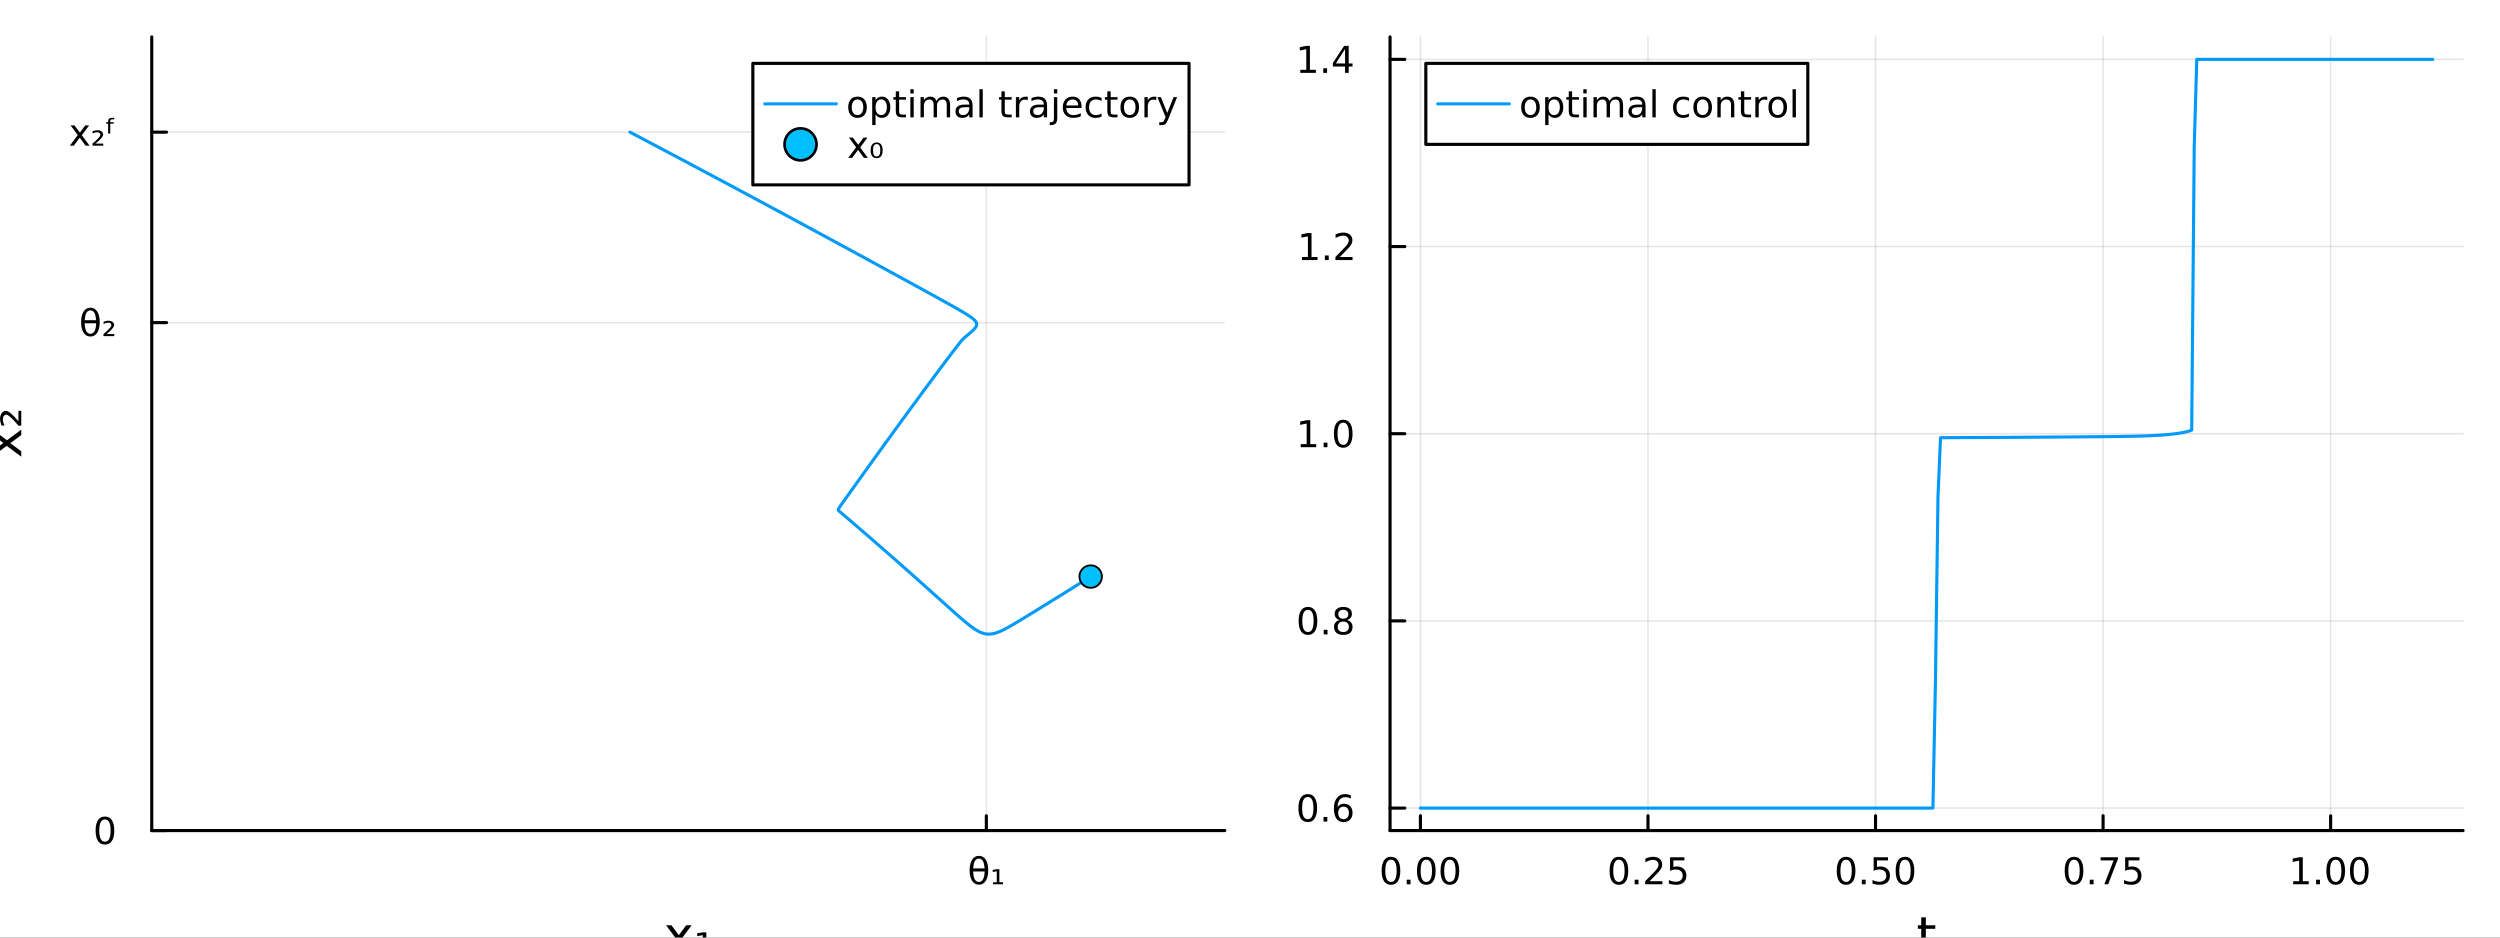 <?xml version="1.0" encoding="utf-8"?>
<svg xmlns="http://www.w3.org/2000/svg" xmlns:xlink="http://www.w3.org/1999/xlink" width="800" height="300" viewBox="0 0 3200 1200">
<rect x="0" y="0" width="3200" height="1200" fill="#333333" stroke="none"/>
<defs>
  <clipPath id="clip850">
    <rect x="0" y="0" width="3200" height="1200"/>
  </clipPath>
</defs>
<path clip-path="url(#clip850)" d="M0 1200 L3200 1200 L3200 0 L0 0  Z" fill="#ffffff" fill-rule="evenodd" fill-opacity="1"/>
<defs>
  <clipPath id="clip851">
    <rect x="640" y="0" width="2241" height="1200"/>
  </clipPath>
</defs>
<path clip-path="url(#clip850)" d="M194.252 1063.09 L1567.74 1063.09 L1567.74 47.244 L194.252 47.244  Z" fill="#ffffff" fill-rule="evenodd" fill-opacity="1"/>
<defs>
  <clipPath id="clip852">
    <rect x="194" y="47" width="1374" height="1017"/>
  </clipPath>
</defs>
<polyline clip-path="url(#clip852)" style="stroke:#000000; stroke-linecap:round; stroke-linejoin:round; stroke-width:2; stroke-opacity:0.1; fill:none" points="-339.884,1063.09 -339.884,47.244 "/>
<polyline clip-path="url(#clip852)" style="stroke:#000000; stroke-linecap:round; stroke-linejoin:round; stroke-width:2; stroke-opacity:0.1; fill:none" points="1262.52,1063.09 1262.52,47.244 "/>
<polyline clip-path="url(#clip852)" style="stroke:#000000; stroke-linecap:round; stroke-linejoin:round; stroke-width:2; stroke-opacity:0.1; fill:none" points="194.252,1063.09 1567.74,1063.09 "/>
<polyline clip-path="url(#clip852)" style="stroke:#000000; stroke-linecap:round; stroke-linejoin:round; stroke-width:2; stroke-opacity:0.1; fill:none" points="194.252,412.949 1567.74,412.949 "/>
<polyline clip-path="url(#clip852)" style="stroke:#000000; stroke-linecap:round; stroke-linejoin:round; stroke-width:2; stroke-opacity:0.1; fill:none" points="194.252,169.146 1567.74,169.146 "/>
<polyline clip-path="url(#clip850)" style="stroke:#000000; stroke-linecap:round; stroke-linejoin:round; stroke-width:4; stroke-opacity:1; fill:none" points="194.252,1063.09 1567.74,1063.09 "/>
<polyline clip-path="url(#clip850)" style="stroke:#000000; stroke-linecap:round; stroke-linejoin:round; stroke-width:4; stroke-opacity:1; fill:none" points="-339.884,1063.09 -339.884,1044.19 "/>
<polyline clip-path="url(#clip850)" style="stroke:#000000; stroke-linecap:round; stroke-linejoin:round; stroke-width:4; stroke-opacity:1; fill:none" points="1262.52,1063.09 1262.52,1044.19 "/>
<path clip-path="url(#clip850)" d="M-339.884 1100.41 Q-343.495 1100.41 -345.324 1103.97 Q-347.129 1107.51 -347.129 1114.64 Q-347.129 1121.75 -345.324 1125.32 Q-343.495 1128.86 -339.884 1128.86 Q-336.25 1128.86 -334.444 1125.32 Q-332.615 1121.75 -332.615 1114.64 Q-332.615 1107.51 -334.444 1103.97 Q-336.25 1100.41 -339.884 1100.41 M-339.884 1096.7 Q-334.074 1096.7 -331.018 1101.31 Q-327.939 1105.89 -327.939 1114.64 Q-327.939 1123.37 -331.018 1127.98 Q-334.074 1132.56 -339.884 1132.56 Q-345.694 1132.56 -348.773 1127.98 Q-351.828 1123.37 -351.828 1114.64 Q-351.828 1105.89 -348.773 1101.31 Q-345.694 1096.7 -339.884 1096.7 Z" fill="#000000" fill-rule="nonzero" fill-opacity="1" /><path clip-path="url(#clip850)" d="M1260.38 1115.45 L1245.64 1115.45 Q1245.99 1122.38 1247.58 1125.32 Q1249.57 1128.93 1253.02 1128.93 Q1256.49 1128.93 1258.42 1125.29 Q1260.11 1122.1 1260.38 1115.45 M1260.31 1111.52 Q1259.67 1104.95 1258.42 1102.63 Q1256.42 1098.97 1253.02 1098.97 Q1249.48 1098.97 1247.61 1102.58 Q1246.12 1105.5 1245.68 1111.52 L1260.31 1111.52 M1253.02 1095.5 Q1258.58 1095.5 1261.75 1100.41 Q1264.92 1105.29 1264.92 1113.95 Q1264.92 1122.58 1261.75 1127.49 Q1258.58 1132.42 1253.02 1132.42 Q1247.44 1132.42 1244.3 1127.49 Q1241.12 1122.58 1241.12 1113.95 Q1241.12 1105.29 1244.3 1100.41 Q1247.44 1095.5 1253.02 1095.5 Z" fill="#000000" fill-rule="nonzero" fill-opacity="1" /><path clip-path="url(#clip850)" d="M1271.12 1129.34 L1275.85 1129.34 L1275.85 1115.2 L1270.68 1116.15 L1270.68 1113.46 L1276.01 1112.56 L1279.18 1112.56 L1279.18 1129.34 L1283.92 1129.34 L1283.92 1131.89 L1271.12 1131.89 L1271.12 1129.34 Z" fill="#000000" fill-rule="nonzero" fill-opacity="1" /><path clip-path="url(#clip850)" d="M885.264 1184.31 L872.373 1201.65 L885.932 1219.95 L879.025 1219.95 L868.649 1205.95 L858.273 1219.95 L851.366 1219.95 L865.212 1201.3 L852.544 1184.31 L859.451 1184.31 L868.904 1197.01 L878.357 1184.31 L885.264 1184.31 Z" fill="#000000" fill-rule="nonzero" fill-opacity="1" /><path clip-path="url(#clip850)" d="M893.03 1216.45 L899.523 1216.45 L899.523 1197.01 L892.425 1198.31 L892.425 1194.62 L899.746 1193.38 L904.106 1193.38 L904.106 1216.45 L910.631 1216.45 L910.631 1219.95 L893.03 1219.95 L893.03 1216.45 Z" fill="#000000" fill-rule="nonzero" fill-opacity="1" /><polyline clip-path="url(#clip850)" style="stroke:#000000; stroke-linecap:round; stroke-linejoin:round; stroke-width:4; stroke-opacity:1; fill:none" points="194.252,1063.09 194.252,47.244 "/>
<polyline clip-path="url(#clip850)" style="stroke:#000000; stroke-linecap:round; stroke-linejoin:round; stroke-width:4; stroke-opacity:1; fill:none" points="194.252,1063.09 213.15,1063.09 "/>
<polyline clip-path="url(#clip850)" style="stroke:#000000; stroke-linecap:round; stroke-linejoin:round; stroke-width:4; stroke-opacity:1; fill:none" points="194.252,412.949 213.15,412.949 "/>
<polyline clip-path="url(#clip850)" style="stroke:#000000; stroke-linecap:round; stroke-linejoin:round; stroke-width:4; stroke-opacity:1; fill:none" points="194.252,169.146 213.15,169.146 "/>
<path clip-path="url(#clip850)" d="M134.308 1048.89 Q130.697 1048.89 128.868 1052.45 Q127.063 1055.99 127.063 1063.12 Q127.063 1070.23 128.868 1073.8 Q130.697 1077.34 134.308 1077.34 Q137.942 1077.34 139.748 1073.8 Q141.576 1070.23 141.576 1063.12 Q141.576 1055.99 139.748 1052.45 Q137.942 1048.89 134.308 1048.89 M134.308 1045.18 Q140.118 1045.18 143.174 1049.79 Q146.252 1054.37 146.252 1063.12 Q146.252 1071.85 143.174 1076.46 Q140.118 1081.04 134.308 1081.04 Q128.498 1081.04 125.419 1076.46 Q122.363 1071.85 122.363 1063.12 Q122.363 1054.37 125.419 1049.79 Q128.498 1045.18 134.308 1045.18 Z" fill="#000000" fill-rule="nonzero" fill-opacity="1" /><path clip-path="url(#clip850)" d="M123.104 413.793 L108.359 413.793 Q108.706 420.715 110.303 423.655 Q112.294 427.266 115.743 427.266 Q119.215 427.266 121.137 423.631 Q122.826 420.437 123.104 413.793 M123.035 409.858 Q122.387 403.284 121.137 400.969 Q119.146 397.312 115.743 397.312 Q112.202 397.312 110.327 400.923 Q108.845 403.84 108.405 409.858 L123.035 409.858 M115.743 393.84 Q121.299 393.84 124.47 398.747 Q127.641 403.631 127.641 412.289 Q127.641 420.923 124.47 425.83 Q121.299 430.761 115.743 430.761 Q110.164 430.761 107.016 425.83 Q103.845 420.923 103.845 412.289 Q103.845 403.631 107.016 398.747 Q110.164 393.84 115.743 393.84 Z" fill="#000000" fill-rule="nonzero" fill-opacity="1" /><path clip-path="url(#clip850)" d="M136.437 427.59 L146.252 427.59 L146.252 430.229 L132.41 430.229 L132.41 427.682 Q133.197 426.965 134.655 425.668 Q142.618 418.608 142.618 416.432 Q142.618 414.905 141.414 413.979 Q140.211 413.03 138.243 413.03 Q137.039 413.03 135.627 413.446 Q134.215 413.84 132.549 414.65 L132.549 411.803 Q134.331 411.155 135.859 410.831 Q137.41 410.506 138.729 410.506 Q142.086 410.506 144.099 412.034 Q146.113 413.562 146.113 416.062 Q146.113 419.28 138.451 425.854 Q137.155 426.965 136.437 427.59 Z" fill="#000000" fill-rule="nonzero" fill-opacity="1" /><path clip-path="url(#clip850)" d="M114.123 160.5 L104.748 173.115 L114.609 186.426 L109.586 186.426 L102.04 176.24 L94.493 186.426 L89.47 186.426 L99.54 172.861 L90.327 160.5 L95.35 160.5 L102.225 169.736 L109.1 160.5 L114.123 160.5 Z" fill="#000000" fill-rule="nonzero" fill-opacity="1" /><path clip-path="url(#clip850)" d="M122.363 183.787 L132.178 183.787 L132.178 186.426 L118.336 186.426 L118.336 183.879 Q119.123 183.162 120.581 181.865 Q128.544 174.805 128.544 172.629 Q128.544 171.102 127.34 170.176 Q126.137 169.227 124.169 169.227 Q122.965 169.227 121.553 169.643 Q120.141 170.037 118.475 170.847 L118.475 168 Q120.257 167.352 121.785 167.028 Q123.336 166.703 124.655 166.703 Q128.012 166.703 130.025 168.231 Q132.039 169.759 132.039 172.259 Q132.039 175.477 124.377 182.051 Q123.081 183.162 122.363 183.787 Z" fill="#000000" fill-rule="nonzero" fill-opacity="1" /><path clip-path="url(#clip850)" d="M146.252 150.801 L146.252 152.768 L143.683 152.768 Q142.248 152.768 141.669 153.301 Q141.113 153.81 141.113 155.153 L141.113 156.449 L145.535 156.449 L145.535 158.301 L141.113 158.301 L141.113 170.963 L138.405 170.963 L138.405 158.301 L135.859 158.301 L135.859 156.449 L138.405 156.449 L138.405 155.43 Q138.405 153 139.678 151.912 Q140.951 150.801 143.706 150.801 L146.252 150.801 Z" fill="#000000" fill-rule="nonzero" fill-opacity="1" /><path clip-path="url(#clip850)" d="M-8.434 550.631 L8.913 563.522 L27.214 549.963 L27.214 556.87 L13.21 567.246 L27.214 577.622 L27.214 584.529 L8.563 570.683 L-8.434 583.351 L-8.434 576.444 L4.266 566.991 L-8.434 557.538 L-8.434 550.631 Z" fill="#000000" fill-rule="nonzero" fill-opacity="1" /><path clip-path="url(#clip850)" d="M23.586 539.3 L23.586 525.805 L27.214 525.805 L27.214 544.839 L23.713 544.839 Q22.726 543.756 20.944 541.751 Q11.236 530.802 8.244 530.802 Q6.144 530.802 4.871 532.457 Q3.566 534.112 3.566 536.818 Q3.566 538.473 4.138 540.414 Q4.68 542.356 5.794 544.648 L1.879 544.648 Q0.987 542.197 0.542 540.096 Q0.096 537.964 0.096 536.149 Q0.096 531.534 2.197 528.765 Q4.298 525.996 7.735 525.996 Q12.159 525.996 21.199 536.531 Q22.726 538.314 23.586 539.3 Z" fill="#000000" fill-rule="nonzero" fill-opacity="1" /><polyline clip-path="url(#clip852)" style="stroke:#009af9; stroke-linecap:round; stroke-linejoin:round; stroke-width:4; stroke-opacity:1; fill:none" points="1396.06,738.019 1393.76,739.466 1391.46,740.906 1389.18,742.339 1386.9,743.767 1384.63,745.188 1382.37,746.602 1380.12,748.011 1377.88,749.413 1375.65,750.808 1373.43,752.198 1371.21,753.581 1369,754.959 1366.81,756.33 1364.62,757.695 1362.44,759.054 1360.26,760.406 1358.1,761.753 1355.95,763.094 1353.8,764.429 1351.66,765.758 1349.53,767.081 1347.41,768.398 1345.29,769.709 1343.19,771.014 1341.09,772.313 1339,773.607 1336.92,774.894 1334.85,776.176 1332.78,777.452 1330.73,778.722 1328.68,779.986 1326.64,781.244 1324.6,782.495 1322.58,783.741 1320.56,784.981 1318.55,786.214 1316.55,787.44 1314.56,788.66 1312.57,789.872 1310.6,791.077 1308.63,792.273 1306.66,793.461 1304.71,794.64 1302.76,795.808 1300.82,796.964 1298.89,798.108 1296.96,799.237 1295.05,800.349 1293.14,801.441 1291.23,802.511 1289.34,803.555 1287.45,804.568 1285.57,805.546 1283.7,806.482 1281.83,807.369 1279.97,808.2 1278.12,808.965 1276.28,809.657 1274.44,810.264 1272.61,810.776 1270.79,811.184 1268.98,811.477 1267.17,811.649 1265.37,811.691 1263.57,811.601 1261.79,811.375 1260,811.016 1258.23,810.526 1256.47,809.912 1254.71,809.18 1252.95,808.342 1251.21,807.406 1249.47,806.383 1247.74,805.285 1246.01,804.12 1244.29,802.899 1242.58,801.631 1240.87,800.322 1239.18,798.981 1237.48,797.613 1235.8,796.224 1234.12,794.817 1232.45,793.397 1230.78,791.967 1229.12,790.53 1227.47,789.088 1225.82,787.642 1224.18,786.196 1222.55,784.749 1220.92,783.303 1219.3,781.859 1217.68,780.417 1216.08,778.979 1214.47,777.544 1212.88,776.114 1211.29,774.688 1209.7,773.267 1208.13,771.851 1206.56,770.441 1204.99,769.035 1203.43,767.636 1201.88,766.241 1200.33,764.853 1198.79,763.47 1197.26,762.093 1195.73,760.722 1194.2,759.357 1192.69,757.997 1191.18,756.644 1189.67,755.296 1188.17,753.954 1186.68,752.618 1185.19,751.288 1183.71,749.963 1182.23,748.645 1180.76,747.332 1179.3,746.025 1177.84,744.724 1176.38,743.429 1174.94,742.139 1173.5,740.855 1172.06,739.577 1170.63,738.305 1169.2,737.038 1167.78,735.777 1166.37,734.521 1164.96,733.271 1163.56,732.026 1162.16,730.787 1160.77,729.554 1159.38,728.326 1158,727.103 1156.62,725.886 1155.25,724.675 1153.89,723.468 1152.53,722.267 1151.17,721.072 1149.82,719.882 1148.48,718.697 1147.14,717.517 1145.81,716.342 1144.48,715.173 1143.15,714.009 1141.84,712.85 1140.52,711.697 1139.22,710.548 1137.91,709.405 1136.61,708.266 1135.32,707.133 1134.03,706.005 1132.75,704.881 1131.47,703.763 1130.2,702.65 1128.93,701.542 1127.67,700.438 1126.41,699.34 1125.16,698.246 1123.91,697.158 1122.67,696.074 1121.43,694.995 1120.2,693.92 1118.97,692.851 1117.74,691.786 1116.52,690.726 1115.31,689.671 1114.1,688.62 1112.9,687.575 1111.69,686.533 1110.5,685.497 1109.31,684.465 1108.12,683.437 1106.94,682.415 1105.76,681.396 1104.59,680.383 1103.42,679.373 1102.26,678.369 1101.1,677.368 1099.95,676.373 1098.8,675.381 1097.65,674.394 1096.51,673.412 1095.37,672.433 1094.24,671.46 1093.11,670.49 1091.99,669.525 1090.87,668.564 1089.76,667.607 1088.65,666.655 1087.54,665.707 1086.44,664.763 1085.34,663.823 1084.25,662.888 1083.16,661.956 1082.07,661.029 1080.99,660.106 1079.92,659.187 1078.85,658.272 1077.78,657.361 1076.72,656.454 1075.66,655.552 1074.6,654.653 1073.55,653.758 1073.01,652.561 1073.7,650.616 1075.36,648.092 1077.25,645.437 1079.13,642.795 1081,640.164 1082.86,637.544 1084.72,634.937 1086.57,632.34 1088.41,629.756 1090.25,627.182 1092.08,624.62 1093.9,622.07 1095.72,619.53 1097.52,617.002 1099.32,614.486 1101.12,611.98 1102.91,609.485 1104.69,607.002 1106.46,604.529 1108.23,602.067 1109.99,599.616 1111.74,597.177 1113.49,594.747 1115.23,592.329 1116.96,589.921 1118.69,587.524 1120.41,585.138 1122.12,582.762 1123.83,580.396 1125.53,578.041 1127.22,575.697 1128.91,573.362 1130.59,571.039 1132.26,568.725 1133.93,566.421 1135.59,564.128 1137.25,561.845 1138.9,559.572 1140.54,557.309 1142.18,555.056 1143.81,552.813 1145.43,550.58 1147.05,548.356 1148.66,546.143 1150.26,543.939 1151.86,541.745 1153.46,539.561 1155.04,537.386 1156.63,535.221 1158.2,533.066 1159.77,530.92 1161.33,528.783 1162.89,526.656 1164.44,524.538 1165.99,522.43 1167.53,520.331 1169.06,518.241 1170.59,516.16 1172.11,514.089 1173.63,512.027 1175.14,509.973 1176.64,507.929 1178.14,505.894 1179.63,503.868 1181.12,501.851 1182.61,499.843 1184.08,497.844 1185.55,495.853 1187.02,493.872 1188.48,491.899 1189.93,489.935 1191.38,487.98 1192.83,486.034 1194.27,484.097 1195.7,482.168 1197.13,480.248 1198.55,478.337 1199.97,476.435 1201.38,474.541 1202.79,472.656 1204.19,470.781 1205.59,468.914 1206.98,467.056 1208.37,465.208 1209.75,463.369 1211.13,461.539 1212.5,459.719 1213.87,457.909 1215.24,456.11 1216.6,454.32 1217.95,452.542 1219.3,450.775 1220.65,449.02 1221.98,447.278 1223.32,445.549 1224.64,443.834 1225.95,442.134 1227.25,440.45 1228.53,438.783 1229.8,437.135 1231.04,435.505 1233.33,433.25 1236.93,430.216 1240.62,427.126 1243.92,424.23 1246.67,421.553 1248.73,419.093 1249.95,416.806 1250.24,414.61 1249.51,412.399 1247.72,410.067 1244.87,407.535 1241.06,404.773 1236.45,401.802 1231.27,398.675 1225.71,395.449 1219.93,392.17 1214.03,388.869 1208.08,385.562 1202.1,382.259 1196.12,378.966 1190.16,375.684 1184.21,372.416 1178.28,369.162 1172.37,365.922 1166.48,362.696 1160.61,359.484 1154.77,356.286 1148.95,353.103 1143.15,349.934 1137.37,346.779 1131.62,343.638 1125.89,340.511 1120.18,337.398 1114.49,334.298 1108.83,331.213 1103.19,328.141 1097.57,325.083 1091.97,322.039 1086.39,319.008 1080.84,315.99 1075.3,312.986 1069.79,309.996 1064.3,307.018 1058.83,304.054 1053.38,301.103 1047.96,298.166 1042.55,295.241 1037.17,292.329 1031.81,289.43 1026.46,286.545 1021.14,283.672 1015.84,280.811 1010.56,277.964 1005.3,275.129 1000.06,272.307 994.844,269.497 989.645,266.7 984.467,263.915 979.309,261.143 974.171,258.383 969.054,255.635 963.956,252.9 958.878,250.177 953.819,247.466 948.781,244.767 943.762,242.079 938.762,239.404 933.783,236.741 928.822,234.09 923.881,231.45 918.959,228.822 914.056,226.206 909.172,223.602 904.308,221.009 899.462,218.427 894.635,215.858 889.827,213.299 885.038,210.752 880.267,208.216 875.515,205.692 870.781,203.179 866.066,200.677 861.369,198.186 856.691,195.706 852.03,193.237 847.388,190.779 842.764,188.332 838.158,185.897 833.57,183.471 829,181.057 824.447,178.653 819.913,176.261 815.396,173.878 810.896,171.507 806.414,169.146 "/>
<circle clip-path="url(#clip852)" cx="1396.06" cy="738.019" r="14.4" fill="#00bfff" fill-rule="evenodd" fill-opacity="1" stroke="#000000" stroke-opacity="1" stroke-width="2.4"/>
<path clip-path="url(#clip850)" d="M963.643 236.626 L1521.96 236.626 L1521.96 81.106 L963.643 81.106  Z" fill="#ffffff" fill-rule="evenodd" fill-opacity="1"/>
<polyline clip-path="url(#clip850)" style="stroke:#000000; stroke-linecap:round; stroke-linejoin:round; stroke-width:4; stroke-opacity:1; fill:none" points="963.643,236.626 1521.96,236.626 1521.96,81.106 963.643,81.106 963.643,236.626 "/>
<polyline clip-path="url(#clip850)" style="stroke:#009af9; stroke-linecap:round; stroke-linejoin:round; stroke-width:4; stroke-opacity:1; fill:none" points="978.904,132.946 1070.47,132.946 "/>
<path clip-path="url(#clip850)" d="M1097.63 127.286 Q1094.2 127.286 1092.21 129.971 Q1090.22 132.633 1090.22 137.286 Q1090.22 141.939 1092.19 144.624 Q1094.18 147.286 1097.63 147.286 Q1101.03 147.286 1103.02 144.601 Q1105.01 141.915 1105.01 137.286 Q1105.01 132.679 1103.02 129.994 Q1101.03 127.286 1097.63 127.286 M1097.63 123.675 Q1103.18 123.675 1106.36 127.286 Q1109.53 130.897 1109.53 137.286 Q1109.53 143.652 1106.36 147.286 Q1103.18 150.897 1097.63 150.897 Q1092.05 150.897 1088.88 147.286 Q1085.73 143.652 1085.73 137.286 Q1085.73 130.897 1088.88 127.286 Q1092.05 123.675 1097.63 123.675 Z" fill="#000000" fill-rule="nonzero" fill-opacity="1" /><path clip-path="url(#clip850)" d="M1120.71 146.337 L1120.71 160.087 L1116.43 160.087 L1116.43 124.3 L1120.71 124.3 L1120.71 128.235 Q1122.05 125.92 1124.09 124.809 Q1126.15 123.675 1128.99 123.675 Q1133.72 123.675 1136.66 127.425 Q1139.62 131.175 1139.62 137.286 Q1139.62 143.397 1136.66 147.147 Q1133.72 150.897 1128.99 150.897 Q1126.15 150.897 1124.09 149.786 Q1122.05 148.652 1120.71 146.337 M1135.2 137.286 Q1135.2 132.587 1133.25 129.925 Q1131.33 127.24 1127.95 127.24 Q1124.57 127.24 1122.63 129.925 Q1120.71 132.587 1120.71 137.286 Q1120.71 141.985 1122.63 144.67 Q1124.57 147.332 1127.95 147.332 Q1131.33 147.332 1133.25 144.67 Q1135.2 141.985 1135.2 137.286 Z" fill="#000000" fill-rule="nonzero" fill-opacity="1" /><path clip-path="url(#clip850)" d="M1150.89 116.939 L1150.89 124.3 L1159.67 124.3 L1159.67 127.61 L1150.89 127.61 L1150.89 141.684 Q1150.89 144.855 1151.75 145.758 Q1152.63 146.661 1155.29 146.661 L1159.67 146.661 L1159.67 150.226 L1155.29 150.226 Q1150.36 150.226 1148.49 148.397 Q1146.61 146.545 1146.61 141.684 L1146.61 127.61 L1143.49 127.61 L1143.49 124.3 L1146.61 124.3 L1146.61 116.939 L1150.89 116.939 Z" fill="#000000" fill-rule="nonzero" fill-opacity="1" /><path clip-path="url(#clip850)" d="M1165.27 124.3 L1169.53 124.3 L1169.53 150.226 L1165.27 150.226 L1165.27 124.3 M1165.27 114.207 L1169.53 114.207 L1169.53 119.601 L1165.27 119.601 L1165.27 114.207 Z" fill="#000000" fill-rule="nonzero" fill-opacity="1" /><path clip-path="url(#clip850)" d="M1198.62 129.277 Q1200.22 126.406 1202.44 125.041 Q1204.67 123.675 1207.67 123.675 Q1211.73 123.675 1213.92 126.522 Q1216.12 129.346 1216.12 134.578 L1216.12 150.226 L1211.84 150.226 L1211.84 134.716 Q1211.84 130.99 1210.52 129.184 Q1209.2 127.379 1206.49 127.379 Q1203.18 127.379 1201.26 129.578 Q1199.34 131.777 1199.34 135.573 L1199.34 150.226 L1195.06 150.226 L1195.06 134.716 Q1195.06 130.966 1193.74 129.184 Q1192.42 127.379 1189.67 127.379 Q1186.4 127.379 1184.48 129.601 Q1182.56 131.8 1182.56 135.573 L1182.56 150.226 L1178.28 150.226 L1178.28 124.3 L1182.56 124.3 L1182.56 128.328 Q1184.02 125.943 1186.05 124.809 Q1188.09 123.675 1190.89 123.675 Q1193.72 123.675 1195.68 125.11 Q1197.67 126.545 1198.62 129.277 Z" fill="#000000" fill-rule="nonzero" fill-opacity="1" /><path clip-path="url(#clip850)" d="M1236.4 137.193 Q1231.24 137.193 1229.25 138.374 Q1227.26 139.554 1227.26 142.402 Q1227.26 144.67 1228.74 146.013 Q1230.24 147.332 1232.81 147.332 Q1236.36 147.332 1238.48 144.832 Q1240.64 142.309 1240.64 138.142 L1240.64 137.193 L1236.4 137.193 M1244.9 135.434 L1244.9 150.226 L1240.64 150.226 L1240.64 146.29 Q1239.18 148.652 1237 149.786 Q1234.83 150.897 1231.68 150.897 Q1227.7 150.897 1225.34 148.675 Q1223 146.429 1223 142.679 Q1223 138.304 1225.92 136.082 Q1228.86 133.86 1234.67 133.86 L1240.64 133.86 L1240.64 133.443 Q1240.64 130.504 1238.69 128.906 Q1236.77 127.286 1233.28 127.286 Q1231.05 127.286 1228.95 127.818 Q1226.84 128.351 1224.9 129.416 L1224.9 125.48 Q1227.23 124.578 1229.43 124.138 Q1231.63 123.675 1233.72 123.675 Q1239.34 123.675 1242.12 126.591 Q1244.9 129.508 1244.9 135.434 Z" fill="#000000" fill-rule="nonzero" fill-opacity="1" /><path clip-path="url(#clip850)" d="M1253.67 114.207 L1257.93 114.207 L1257.93 150.226 L1253.67 150.226 L1253.67 114.207 Z" fill="#000000" fill-rule="nonzero" fill-opacity="1" /><path clip-path="url(#clip850)" d="M1286.12 116.939 L1286.12 124.3 L1294.9 124.3 L1294.9 127.61 L1286.12 127.61 L1286.12 141.684 Q1286.12 144.855 1286.98 145.758 Q1287.86 146.661 1290.52 146.661 L1294.9 146.661 L1294.9 150.226 L1290.52 150.226 Q1285.59 150.226 1283.72 148.397 Q1281.84 146.545 1281.84 141.684 L1281.84 127.61 L1278.72 127.61 L1278.72 124.3 L1281.84 124.3 L1281.84 116.939 L1286.12 116.939 Z" fill="#000000" fill-rule="nonzero" fill-opacity="1" /><path clip-path="url(#clip850)" d="M1315.52 128.281 Q1314.8 127.865 1313.95 127.679 Q1313.11 127.471 1312.1 127.471 Q1308.48 127.471 1306.54 129.832 Q1304.62 132.17 1304.62 136.568 L1304.62 150.226 L1300.34 150.226 L1300.34 124.3 L1304.62 124.3 L1304.62 128.328 Q1305.96 125.966 1308.11 124.832 Q1310.27 123.675 1313.35 123.675 Q1313.79 123.675 1314.32 123.744 Q1314.85 123.791 1315.5 123.906 L1315.52 128.281 Z" fill="#000000" fill-rule="nonzero" fill-opacity="1" /><path clip-path="url(#clip850)" d="M1331.77 137.193 Q1326.61 137.193 1324.62 138.374 Q1322.63 139.554 1322.63 142.402 Q1322.63 144.67 1324.11 146.013 Q1325.61 147.332 1328.18 147.332 Q1331.72 147.332 1333.85 144.832 Q1336.01 142.309 1336.01 138.142 L1336.01 137.193 L1331.77 137.193 M1340.27 135.434 L1340.27 150.226 L1336.01 150.226 L1336.01 146.29 Q1334.55 148.652 1332.37 149.786 Q1330.2 150.897 1327.05 150.897 Q1323.07 150.897 1320.71 148.675 Q1318.37 146.429 1318.37 142.679 Q1318.37 138.304 1321.29 136.082 Q1324.22 133.86 1330.04 133.86 L1336.01 133.86 L1336.01 133.443 Q1336.01 130.504 1334.06 128.906 Q1332.14 127.286 1328.65 127.286 Q1326.42 127.286 1324.32 127.818 Q1322.21 128.351 1320.27 129.416 L1320.27 125.48 Q1322.6 124.578 1324.8 124.138 Q1327 123.675 1329.09 123.675 Q1334.71 123.675 1337.49 126.591 Q1340.27 129.508 1340.27 135.434 Z" fill="#000000" fill-rule="nonzero" fill-opacity="1" /><path clip-path="url(#clip850)" d="M1349.04 124.3 L1353.3 124.3 L1353.3 150.689 Q1353.3 155.642 1351.4 157.864 Q1349.53 160.087 1345.34 160.087 L1343.72 160.087 L1343.72 156.476 L1344.85 156.476 Q1347.28 156.476 1348.16 155.341 Q1349.04 154.23 1349.04 150.689 L1349.04 124.3 M1349.04 114.207 L1353.3 114.207 L1353.3 119.601 L1349.04 119.601 L1349.04 114.207 Z" fill="#000000" fill-rule="nonzero" fill-opacity="1" /><path clip-path="url(#clip850)" d="M1384.39 136.198 L1384.39 138.281 L1364.8 138.281 Q1365.08 142.679 1367.44 144.994 Q1369.83 147.286 1374.06 147.286 Q1376.52 147.286 1378.81 146.684 Q1381.12 146.082 1383.39 144.878 L1383.39 148.906 Q1381.1 149.878 1378.69 150.388 Q1376.28 150.897 1373.81 150.897 Q1367.6 150.897 1363.97 147.286 Q1360.36 143.675 1360.36 137.517 Q1360.36 131.152 1363.78 127.425 Q1367.23 123.675 1373.07 123.675 Q1378.3 123.675 1381.33 127.054 Q1384.39 130.411 1384.39 136.198 M1380.13 134.948 Q1380.08 131.453 1378.16 129.369 Q1376.26 127.286 1373.11 127.286 Q1369.55 127.286 1367.4 129.3 Q1365.27 131.314 1364.94 134.971 L1380.13 134.948 Z" fill="#000000" fill-rule="nonzero" fill-opacity="1" /><path clip-path="url(#clip850)" d="M1410.03 125.295 L1410.03 129.277 Q1408.23 128.281 1406.4 127.795 Q1404.59 127.286 1402.74 127.286 Q1398.6 127.286 1396.31 129.925 Q1394.02 132.541 1394.02 137.286 Q1394.02 142.031 1396.31 144.67 Q1398.6 147.286 1402.74 147.286 Q1404.59 147.286 1406.4 146.8 Q1408.23 146.29 1410.03 145.295 L1410.03 149.23 Q1408.25 150.064 1406.33 150.48 Q1404.43 150.897 1402.28 150.897 Q1396.42 150.897 1392.97 147.216 Q1389.53 143.536 1389.53 137.286 Q1389.53 130.943 1393 127.309 Q1396.49 123.675 1402.56 123.675 Q1404.53 123.675 1406.4 124.092 Q1408.28 124.485 1410.03 125.295 Z" fill="#000000" fill-rule="nonzero" fill-opacity="1" /><path clip-path="url(#clip850)" d="M1421.65 116.939 L1421.65 124.3 L1430.43 124.3 L1430.43 127.61 L1421.65 127.61 L1421.65 141.684 Q1421.65 144.855 1422.51 145.758 Q1423.39 146.661 1426.05 146.661 L1430.43 146.661 L1430.43 150.226 L1426.05 150.226 Q1421.12 150.226 1419.25 148.397 Q1417.37 146.545 1417.37 141.684 L1417.37 127.61 L1414.25 127.61 L1414.25 124.3 L1417.37 124.3 L1417.37 116.939 L1421.65 116.939 Z" fill="#000000" fill-rule="nonzero" fill-opacity="1" /><path clip-path="url(#clip850)" d="M1446.08 127.286 Q1442.65 127.286 1440.66 129.971 Q1438.67 132.633 1438.67 137.286 Q1438.67 141.939 1440.64 144.624 Q1442.63 147.286 1446.08 147.286 Q1449.48 147.286 1451.47 144.601 Q1453.46 141.915 1453.46 137.286 Q1453.46 132.679 1451.47 129.994 Q1449.48 127.286 1446.08 127.286 M1446.08 123.675 Q1451.63 123.675 1454.8 127.286 Q1457.97 130.897 1457.97 137.286 Q1457.97 143.652 1454.8 147.286 Q1451.63 150.897 1446.08 150.897 Q1440.5 150.897 1437.33 147.286 Q1434.18 143.652 1434.18 137.286 Q1434.18 130.897 1437.33 127.286 Q1440.5 123.675 1446.08 123.675 Z" fill="#000000" fill-rule="nonzero" fill-opacity="1" /><path clip-path="url(#clip850)" d="M1480.06 128.281 Q1479.34 127.865 1478.48 127.679 Q1477.65 127.471 1476.63 127.471 Q1473.02 127.471 1471.08 129.832 Q1469.15 132.17 1469.15 136.568 L1469.15 150.226 L1464.87 150.226 L1464.87 124.3 L1469.15 124.3 L1469.15 128.328 Q1470.5 125.966 1472.65 124.832 Q1474.8 123.675 1477.88 123.675 Q1478.32 123.675 1478.85 123.744 Q1479.39 123.791 1480.03 123.906 L1480.06 128.281 Z" fill="#000000" fill-rule="nonzero" fill-opacity="1" /><path clip-path="url(#clip850)" d="M1495.31 152.633 Q1493.51 157.263 1491.79 158.675 Q1490.08 160.087 1487.21 160.087 L1483.81 160.087 L1483.81 156.522 L1486.31 156.522 Q1488.07 156.522 1489.04 155.689 Q1490.01 154.855 1491.19 151.753 L1491.96 149.809 L1481.47 124.3 L1485.98 124.3 L1494.09 144.578 L1502.19 124.3 L1506.7 124.3 L1495.31 152.633 Z" fill="#000000" fill-rule="nonzero" fill-opacity="1" /><circle clip-path="url(#clip850)" cx="1024.69" cy="184.786" r="20.48" fill="#00bfff" fill-rule="evenodd" fill-opacity="1" stroke="#000000" stroke-opacity="1" stroke-width="3.413"/>
<path clip-path="url(#clip850)" d="M1110.38 176.14 L1101.01 188.756 L1110.87 202.066 L1105.85 202.066 L1098.3 191.88 L1090.75 202.066 L1085.73 202.066 L1095.8 188.501 L1086.59 176.14 L1091.61 176.14 L1098.49 185.376 L1105.36 176.14 L1110.38 176.14 Z" fill="#000000" fill-rule="nonzero" fill-opacity="1" /><path clip-path="url(#clip850)" d="M1125.61 186.394 Q1124.46 184.404 1122.12 184.404 Q1119.78 184.404 1118.62 186.394 Q1117.44 188.385 1117.44 192.367 Q1117.44 196.371 1118.62 198.362 Q1119.78 200.353 1122.12 200.353 Q1124.46 200.353 1125.61 198.362 Q1126.8 196.371 1126.8 192.367 Q1126.8 188.385 1125.61 186.394 M1122.12 182.344 Q1125.85 182.344 1127.81 184.913 Q1129.78 187.482 1129.78 192.367 Q1129.78 197.274 1127.81 199.843 Q1125.85 202.413 1122.12 202.413 Q1118.37 202.413 1116.4 199.843 Q1114.43 197.274 1114.43 192.367 Q1114.43 187.482 1116.4 184.913 Q1118.37 182.344 1122.12 182.344 Z" fill="#000000" fill-rule="nonzero" fill-opacity="1" /><path clip-path="url(#clip850)" d="M1779.26 1063.09 L3152.76 1063.09 L3152.76 47.244 L1779.26 47.244  Z" fill="#ffffff" fill-rule="evenodd" fill-opacity="1"/>
<defs>
  <clipPath id="clip853">
    <rect x="1779" y="47" width="1374" height="1017"/>
  </clipPath>
</defs>
<polyline clip-path="url(#clip853)" style="stroke:#000000; stroke-linecap:round; stroke-linejoin:round; stroke-width:2; stroke-opacity:0.1; fill:none" points="1818.14,1063.09 1818.14,47.244 "/>
<polyline clip-path="url(#clip853)" style="stroke:#000000; stroke-linecap:round; stroke-linejoin:round; stroke-width:2; stroke-opacity:0.1; fill:none" points="2109.41,1063.09 2109.41,47.244 "/>
<polyline clip-path="url(#clip853)" style="stroke:#000000; stroke-linecap:round; stroke-linejoin:round; stroke-width:2; stroke-opacity:0.1; fill:none" points="2400.68,1063.09 2400.68,47.244 "/>
<polyline clip-path="url(#clip853)" style="stroke:#000000; stroke-linecap:round; stroke-linejoin:round; stroke-width:2; stroke-opacity:0.1; fill:none" points="2691.95,1063.09 2691.95,47.244 "/>
<polyline clip-path="url(#clip853)" style="stroke:#000000; stroke-linecap:round; stroke-linejoin:round; stroke-width:2; stroke-opacity:0.1; fill:none" points="2983.22,1063.09 2983.22,47.244 "/>
<polyline clip-path="url(#clip853)" style="stroke:#000000; stroke-linecap:round; stroke-linejoin:round; stroke-width:2; stroke-opacity:0.1; fill:none" points="1779.26,1034.34 3152.76,1034.34 "/>
<polyline clip-path="url(#clip853)" style="stroke:#000000; stroke-linecap:round; stroke-linejoin:round; stroke-width:2; stroke-opacity:0.1; fill:none" points="1779.26,794.753 3152.76,794.753 "/>
<polyline clip-path="url(#clip853)" style="stroke:#000000; stroke-linecap:round; stroke-linejoin:round; stroke-width:2; stroke-opacity:0.1; fill:none" points="1779.26,555.167 3152.76,555.167 "/>
<polyline clip-path="url(#clip853)" style="stroke:#000000; stroke-linecap:round; stroke-linejoin:round; stroke-width:2; stroke-opacity:0.1; fill:none" points="1779.26,315.581 3152.76,315.581 "/>
<polyline clip-path="url(#clip853)" style="stroke:#000000; stroke-linecap:round; stroke-linejoin:round; stroke-width:2; stroke-opacity:0.1; fill:none" points="1779.26,75.995 3152.76,75.995 "/>
<polyline clip-path="url(#clip850)" style="stroke:#000000; stroke-linecap:round; stroke-linejoin:round; stroke-width:4; stroke-opacity:1; fill:none" points="1779.26,1063.09 3152.76,1063.09 "/>
<polyline clip-path="url(#clip850)" style="stroke:#000000; stroke-linecap:round; stroke-linejoin:round; stroke-width:4; stroke-opacity:1; fill:none" points="1818.14,1063.09 1818.14,1044.19 "/>
<polyline clip-path="url(#clip850)" style="stroke:#000000; stroke-linecap:round; stroke-linejoin:round; stroke-width:4; stroke-opacity:1; fill:none" points="2109.41,1063.09 2109.41,1044.19 "/>
<polyline clip-path="url(#clip850)" style="stroke:#000000; stroke-linecap:round; stroke-linejoin:round; stroke-width:4; stroke-opacity:1; fill:none" points="2400.68,1063.09 2400.68,1044.19 "/>
<polyline clip-path="url(#clip850)" style="stroke:#000000; stroke-linecap:round; stroke-linejoin:round; stroke-width:4; stroke-opacity:1; fill:none" points="2691.95,1063.09 2691.95,1044.19 "/>
<polyline clip-path="url(#clip850)" style="stroke:#000000; stroke-linecap:round; stroke-linejoin:round; stroke-width:4; stroke-opacity:1; fill:none" points="2983.22,1063.09 2983.22,1044.19 "/>
<path clip-path="url(#clip850)" d="M1780.44 1100.41 Q1776.83 1100.41 1775 1103.97 Q1773.19 1107.51 1773.19 1114.64 Q1773.19 1121.75 1775 1125.32 Q1776.83 1128.86 1780.44 1128.86 Q1784.07 1128.86 1785.88 1125.32 Q1787.71 1121.75 1787.71 1114.64 Q1787.71 1107.51 1785.88 1103.97 Q1784.07 1100.41 1780.44 1100.41 M1780.44 1096.7 Q1786.25 1096.7 1789.3 1101.31 Q1792.38 1105.89 1792.38 1114.64 Q1792.38 1123.37 1789.3 1127.98 Q1786.25 1132.56 1780.44 1132.56 Q1774.63 1132.56 1771.55 1127.98 Q1768.49 1123.37 1768.49 1114.64 Q1768.49 1105.89 1771.55 1101.31 Q1774.63 1096.7 1780.44 1096.7 Z" fill="#000000" fill-rule="nonzero" fill-opacity="1" /><path clip-path="url(#clip850)" d="M1800.6 1126.01 L1805.49 1126.01 L1805.49 1131.89 L1800.6 1131.89 L1800.6 1126.01 Z" fill="#000000" fill-rule="nonzero" fill-opacity="1" /><path clip-path="url(#clip850)" d="M1825.67 1100.41 Q1822.06 1100.41 1820.23 1103.97 Q1818.42 1107.51 1818.42 1114.64 Q1818.42 1121.75 1820.23 1125.32 Q1822.06 1128.86 1825.67 1128.86 Q1829.3 1128.86 1831.11 1125.32 Q1832.94 1121.75 1832.94 1114.64 Q1832.94 1107.51 1831.11 1103.97 Q1829.3 1100.41 1825.67 1100.41 M1825.67 1096.7 Q1831.48 1096.7 1834.54 1101.31 Q1837.61 1105.89 1837.61 1114.64 Q1837.61 1123.37 1834.54 1127.98 Q1831.48 1132.56 1825.67 1132.56 Q1819.86 1132.56 1816.78 1127.98 Q1813.73 1123.37 1813.73 1114.64 Q1813.73 1105.89 1816.78 1101.31 Q1819.86 1096.7 1825.67 1096.7 Z" fill="#000000" fill-rule="nonzero" fill-opacity="1" /><path clip-path="url(#clip850)" d="M1855.83 1100.41 Q1852.22 1100.41 1850.39 1103.97 Q1848.59 1107.51 1848.59 1114.64 Q1848.59 1121.75 1850.39 1125.32 Q1852.22 1128.86 1855.83 1128.86 Q1859.47 1128.86 1861.27 1125.32 Q1863.1 1121.75 1863.1 1114.64 Q1863.1 1107.51 1861.27 1103.97 Q1859.47 1100.41 1855.83 1100.41 M1855.83 1096.7 Q1861.64 1096.7 1864.7 1101.31 Q1867.78 1105.89 1867.78 1114.64 Q1867.78 1123.37 1864.7 1127.98 Q1861.64 1132.56 1855.83 1132.56 Q1850.02 1132.56 1846.94 1127.98 Q1843.89 1123.37 1843.89 1114.64 Q1843.89 1105.89 1846.94 1101.31 Q1850.02 1096.7 1855.83 1096.7 Z" fill="#000000" fill-rule="nonzero" fill-opacity="1" /><path clip-path="url(#clip850)" d="M2072.21 1100.41 Q2068.6 1100.41 2066.77 1103.97 Q2064.96 1107.51 2064.96 1114.64 Q2064.96 1121.75 2066.77 1125.32 Q2068.6 1128.86 2072.21 1128.86 Q2075.84 1128.86 2077.65 1125.32 Q2079.48 1121.75 2079.48 1114.64 Q2079.48 1107.51 2077.65 1103.97 Q2075.84 1100.41 2072.21 1100.41 M2072.21 1096.7 Q2078.02 1096.7 2081.07 1101.31 Q2084.15 1105.89 2084.15 1114.64 Q2084.15 1123.37 2081.07 1127.98 Q2078.02 1132.56 2072.21 1132.56 Q2066.4 1132.56 2063.32 1127.98 Q2060.26 1123.37 2060.26 1114.64 Q2060.26 1105.89 2063.32 1101.31 Q2066.4 1096.7 2072.21 1096.7 Z" fill="#000000" fill-rule="nonzero" fill-opacity="1" /><path clip-path="url(#clip850)" d="M2092.37 1126.01 L2097.25 1126.01 L2097.25 1131.89 L2092.37 1131.89 L2092.37 1126.01 Z" fill="#000000" fill-rule="nonzero" fill-opacity="1" /><path clip-path="url(#clip850)" d="M2111.47 1127.95 L2127.79 1127.95 L2127.79 1131.89 L2105.84 1131.89 L2105.84 1127.95 Q2108.5 1125.2 2113.09 1120.57 Q2117.69 1115.92 2118.87 1114.58 Q2121.12 1112.05 2122 1110.32 Q2122.9 1108.56 2122.9 1106.87 Q2122.9 1104.11 2120.96 1102.38 Q2119.04 1100.64 2115.93 1100.64 Q2113.74 1100.64 2111.28 1101.4 Q2108.85 1102.17 2106.07 1103.72 L2106.07 1099 Q2108.9 1097.86 2111.35 1097.28 Q2113.81 1096.7 2115.84 1096.7 Q2121.21 1096.7 2124.41 1099.39 Q2127.6 1102.08 2127.6 1106.57 Q2127.6 1108.7 2126.79 1110.62 Q2126 1112.51 2123.9 1115.11 Q2123.32 1115.78 2120.22 1119 Q2117.12 1122.19 2111.47 1127.95 Z" fill="#000000" fill-rule="nonzero" fill-opacity="1" /><path clip-path="url(#clip850)" d="M2137.65 1097.33 L2156 1097.33 L2156 1101.27 L2141.93 1101.27 L2141.93 1109.74 Q2142.95 1109.39 2143.97 1109.23 Q2144.99 1109.04 2146 1109.04 Q2151.79 1109.04 2155.17 1112.21 Q2158.55 1115.39 2158.55 1120.8 Q2158.55 1126.38 2155.08 1129.48 Q2151.61 1132.56 2145.29 1132.56 Q2143.11 1132.56 2140.84 1132.19 Q2138.6 1131.82 2136.19 1131.08 L2136.19 1126.38 Q2138.27 1127.51 2140.49 1128.07 Q2142.72 1128.63 2145.19 1128.63 Q2149.2 1128.63 2151.54 1126.52 Q2153.87 1124.41 2153.87 1120.8 Q2153.87 1117.19 2151.54 1115.08 Q2149.2 1112.98 2145.19 1112.98 Q2143.32 1112.98 2141.44 1113.39 Q2139.59 1113.81 2137.65 1114.69 L2137.65 1097.33 Z" fill="#000000" fill-rule="nonzero" fill-opacity="1" /><path clip-path="url(#clip850)" d="M2362.98 1100.41 Q2359.37 1100.41 2357.54 1103.97 Q2355.74 1107.51 2355.74 1114.64 Q2355.74 1121.75 2357.54 1125.32 Q2359.37 1128.86 2362.98 1128.86 Q2366.62 1128.86 2368.42 1125.32 Q2370.25 1121.75 2370.25 1114.64 Q2370.25 1107.51 2368.42 1103.97 Q2366.62 1100.41 2362.98 1100.41 M2362.98 1096.7 Q2368.79 1096.7 2371.85 1101.31 Q2374.93 1105.89 2374.93 1114.64 Q2374.93 1123.37 2371.85 1127.98 Q2368.79 1132.56 2362.98 1132.56 Q2357.17 1132.56 2354.09 1127.98 Q2351.04 1123.37 2351.04 1114.64 Q2351.04 1105.89 2354.09 1101.31 Q2357.17 1096.7 2362.98 1096.7 Z" fill="#000000" fill-rule="nonzero" fill-opacity="1" /><path clip-path="url(#clip850)" d="M2383.14 1126.01 L2388.03 1126.01 L2388.03 1131.89 L2383.14 1131.89 L2383.14 1126.01 Z" fill="#000000" fill-rule="nonzero" fill-opacity="1" /><path clip-path="url(#clip850)" d="M2398.26 1097.33 L2416.62 1097.33 L2416.62 1101.27 L2402.54 1101.27 L2402.54 1109.74 Q2403.56 1109.39 2404.58 1109.23 Q2405.6 1109.04 2406.62 1109.04 Q2412.4 1109.04 2415.78 1112.21 Q2419.16 1115.39 2419.16 1120.8 Q2419.16 1126.38 2415.69 1129.48 Q2412.22 1132.56 2405.9 1132.56 Q2403.72 1132.56 2401.45 1132.19 Q2399.21 1131.82 2396.8 1131.08 L2396.8 1126.38 Q2398.88 1127.51 2401.11 1128.07 Q2403.33 1128.63 2405.81 1128.63 Q2409.81 1128.63 2412.15 1126.52 Q2414.49 1124.41 2414.49 1120.8 Q2414.49 1117.19 2412.15 1115.08 Q2409.81 1112.98 2405.81 1112.98 Q2403.93 1112.98 2402.06 1113.39 Q2400.2 1113.81 2398.26 1114.69 L2398.26 1097.33 Z" fill="#000000" fill-rule="nonzero" fill-opacity="1" /><path clip-path="url(#clip850)" d="M2438.37 1100.41 Q2434.76 1100.41 2432.93 1103.97 Q2431.13 1107.51 2431.13 1114.64 Q2431.13 1121.75 2432.93 1125.32 Q2434.76 1128.86 2438.37 1128.86 Q2442.01 1128.86 2443.81 1125.32 Q2445.64 1121.75 2445.64 1114.64 Q2445.64 1107.51 2443.81 1103.97 Q2442.01 1100.41 2438.37 1100.41 M2438.37 1096.7 Q2444.18 1096.7 2447.24 1101.31 Q2450.32 1105.89 2450.32 1114.64 Q2450.32 1123.37 2447.24 1127.98 Q2444.18 1132.56 2438.37 1132.56 Q2432.56 1132.56 2429.49 1127.98 Q2426.43 1123.37 2426.43 1114.64 Q2426.43 1105.89 2429.49 1101.31 Q2432.56 1096.7 2438.37 1096.7 Z" fill="#000000" fill-rule="nonzero" fill-opacity="1" /><path clip-path="url(#clip850)" d="M2654.75 1100.41 Q2651.14 1100.41 2649.31 1103.97 Q2647.51 1107.51 2647.51 1114.64 Q2647.51 1121.75 2649.31 1125.32 Q2651.14 1128.86 2654.75 1128.86 Q2658.38 1128.86 2660.19 1125.32 Q2662.02 1121.75 2662.02 1114.64 Q2662.02 1107.51 2660.19 1103.97 Q2658.38 1100.41 2654.75 1100.41 M2654.75 1096.7 Q2660.56 1096.7 2663.62 1101.31 Q2666.69 1105.89 2666.69 1114.64 Q2666.69 1123.37 2663.62 1127.98 Q2660.56 1132.56 2654.75 1132.56 Q2648.94 1132.56 2645.86 1127.98 Q2642.81 1123.37 2642.81 1114.64 Q2642.81 1105.89 2645.86 1101.31 Q2648.94 1096.7 2654.75 1096.7 Z" fill="#000000" fill-rule="nonzero" fill-opacity="1" /><path clip-path="url(#clip850)" d="M2674.91 1126.01 L2679.8 1126.01 L2679.8 1131.89 L2674.91 1131.89 L2674.91 1126.01 Z" fill="#000000" fill-rule="nonzero" fill-opacity="1" /><path clip-path="url(#clip850)" d="M2688.8 1097.33 L2711.02 1097.33 L2711.02 1099.32 L2698.48 1131.89 L2693.59 1131.89 L2705.4 1101.27 L2688.8 1101.27 L2688.8 1097.33 Z" fill="#000000" fill-rule="nonzero" fill-opacity="1" /><path clip-path="url(#clip850)" d="M2720.19 1097.33 L2738.55 1097.33 L2738.55 1101.27 L2724.47 1101.27 L2724.47 1109.74 Q2725.49 1109.39 2726.51 1109.23 Q2727.53 1109.04 2728.55 1109.04 Q2734.33 1109.04 2737.71 1112.21 Q2741.09 1115.39 2741.09 1120.8 Q2741.09 1126.38 2737.62 1129.48 Q2734.15 1132.56 2727.83 1132.56 Q2725.65 1132.56 2723.38 1132.19 Q2721.14 1131.82 2718.73 1131.08 L2718.73 1126.38 Q2720.81 1127.51 2723.04 1128.07 Q2725.26 1128.63 2727.74 1128.63 Q2731.74 1128.63 2734.08 1126.52 Q2736.42 1124.41 2736.42 1120.8 Q2736.42 1117.19 2734.08 1115.08 Q2731.74 1112.98 2727.74 1112.98 Q2725.86 1112.98 2723.99 1113.39 Q2722.13 1113.81 2720.19 1114.69 L2720.19 1097.33 Z" fill="#000000" fill-rule="nonzero" fill-opacity="1" /><path clip-path="url(#clip850)" d="M2935.29 1127.95 L2942.93 1127.95 L2942.93 1101.59 L2934.62 1103.26 L2934.62 1099 L2942.89 1097.33 L2947.56 1097.33 L2947.56 1127.95 L2955.2 1127.95 L2955.2 1131.89 L2935.29 1131.89 L2935.29 1127.95 Z" fill="#000000" fill-rule="nonzero" fill-opacity="1" /><path clip-path="url(#clip850)" d="M2964.64 1126.01 L2969.53 1126.01 L2969.53 1131.89 L2964.64 1131.89 L2964.64 1126.01 Z" fill="#000000" fill-rule="nonzero" fill-opacity="1" /><path clip-path="url(#clip850)" d="M2989.71 1100.41 Q2986.1 1100.41 2984.27 1103.97 Q2982.47 1107.51 2982.47 1114.64 Q2982.47 1121.75 2984.27 1125.32 Q2986.1 1128.86 2989.71 1128.86 Q2993.35 1128.86 2995.15 1125.32 Q2996.98 1121.75 2996.98 1114.64 Q2996.98 1107.51 2995.15 1103.97 Q2993.35 1100.41 2989.71 1100.41 M2989.71 1096.7 Q2995.52 1096.7 2998.58 1101.31 Q3001.66 1105.89 3001.66 1114.64 Q3001.66 1123.37 2998.58 1127.98 Q2995.52 1132.56 2989.71 1132.56 Q2983.9 1132.56 2980.82 1127.98 Q2977.77 1123.37 2977.77 1114.64 Q2977.77 1105.89 2980.82 1101.31 Q2983.9 1096.7 2989.71 1096.7 Z" fill="#000000" fill-rule="nonzero" fill-opacity="1" /><path clip-path="url(#clip850)" d="M3019.88 1100.41 Q3016.26 1100.41 3014.44 1103.97 Q3012.63 1107.51 3012.63 1114.64 Q3012.63 1121.75 3014.44 1125.32 Q3016.26 1128.86 3019.88 1128.86 Q3023.51 1128.86 3025.32 1125.32 Q3027.14 1121.75 3027.14 1114.64 Q3027.14 1107.51 3025.32 1103.97 Q3023.51 1100.41 3019.88 1100.41 M3019.88 1096.7 Q3025.69 1096.7 3028.74 1101.31 Q3031.82 1105.89 3031.82 1114.64 Q3031.82 1123.37 3028.74 1127.98 Q3025.69 1132.56 3019.88 1132.56 Q3014.07 1132.56 3010.99 1127.98 Q3007.93 1123.37 3007.93 1114.64 Q3007.93 1105.89 3010.99 1101.31 Q3014.07 1096.7 3019.88 1096.7 Z" fill="#000000" fill-rule="nonzero" fill-opacity="1" /><path clip-path="url(#clip850)" d="M2465.07 1174.18 L2465.07 1184.31 L2477.13 1184.31 L2477.13 1188.86 L2465.07 1188.86 L2465.07 1208.21 Q2465.07 1212.57 2466.25 1213.81 Q2467.46 1215.05 2471.12 1215.05 L2477.13 1215.05 L2477.13 1219.95 L2471.12 1219.95 Q2464.34 1219.95 2461.76 1217.44 Q2459.18 1214.89 2459.18 1208.21 L2459.18 1188.86 L2454.89 1188.86 L2454.89 1184.31 L2459.18 1184.31 L2459.18 1174.18 L2465.07 1174.18 Z" fill="#000000" fill-rule="nonzero" fill-opacity="1" /><polyline clip-path="url(#clip850)" style="stroke:#000000; stroke-linecap:round; stroke-linejoin:round; stroke-width:4; stroke-opacity:1; fill:none" points="1779.26,1063.09 1779.26,47.244 "/>
<polyline clip-path="url(#clip850)" style="stroke:#000000; stroke-linecap:round; stroke-linejoin:round; stroke-width:4; stroke-opacity:1; fill:none" points="1779.26,1034.34 1798.16,1034.34 "/>
<polyline clip-path="url(#clip850)" style="stroke:#000000; stroke-linecap:round; stroke-linejoin:round; stroke-width:4; stroke-opacity:1; fill:none" points="1779.26,794.753 1798.16,794.753 "/>
<polyline clip-path="url(#clip850)" style="stroke:#000000; stroke-linecap:round; stroke-linejoin:round; stroke-width:4; stroke-opacity:1; fill:none" points="1779.26,555.167 1798.16,555.167 "/>
<polyline clip-path="url(#clip850)" style="stroke:#000000; stroke-linecap:round; stroke-linejoin:round; stroke-width:4; stroke-opacity:1; fill:none" points="1779.26,315.581 1798.16,315.581 "/>
<polyline clip-path="url(#clip850)" style="stroke:#000000; stroke-linecap:round; stroke-linejoin:round; stroke-width:4; stroke-opacity:1; fill:none" points="1779.26,75.995 1798.16,75.995 "/>
<path clip-path="url(#clip850)" d="M1673.93 1020.14 Q1670.31 1020.14 1668.49 1023.7 Q1666.68 1027.24 1666.68 1034.37 Q1666.68 1041.48 1668.49 1045.05 Q1670.31 1048.59 1673.93 1048.59 Q1677.56 1048.59 1679.37 1045.05 Q1681.19 1041.48 1681.19 1034.37 Q1681.19 1027.24 1679.37 1023.7 Q1677.56 1020.14 1673.93 1020.14 M1673.93 1016.43 Q1679.74 1016.43 1682.79 1021.04 Q1685.87 1025.62 1685.87 1034.37 Q1685.87 1043.1 1682.79 1047.71 Q1679.74 1052.29 1673.93 1052.29 Q1668.12 1052.29 1665.04 1047.71 Q1661.98 1043.1 1661.98 1034.37 Q1661.98 1025.62 1665.04 1021.04 Q1668.12 1016.43 1673.93 1016.43 Z" fill="#000000" fill-rule="nonzero" fill-opacity="1" /><path clip-path="url(#clip850)" d="M1694.09 1045.74 L1698.97 1045.74 L1698.97 1051.62 L1694.09 1051.62 L1694.09 1045.74 Z" fill="#000000" fill-rule="nonzero" fill-opacity="1" /><path clip-path="url(#clip850)" d="M1719.74 1032.48 Q1716.59 1032.48 1714.74 1034.63 Q1712.91 1036.78 1712.91 1040.53 Q1712.91 1044.26 1714.74 1046.43 Q1716.59 1048.59 1719.74 1048.59 Q1722.88 1048.59 1724.71 1046.43 Q1726.56 1044.26 1726.56 1040.53 Q1726.56 1036.78 1724.71 1034.63 Q1722.88 1032.48 1719.74 1032.48 M1729.02 1017.82 L1729.02 1022.08 Q1727.26 1021.25 1725.45 1020.81 Q1723.67 1020.37 1721.91 1020.37 Q1717.28 1020.37 1714.83 1023.49 Q1712.4 1026.62 1712.05 1032.94 Q1713.42 1030.93 1715.48 1029.86 Q1717.54 1028.77 1720.01 1028.77 Q1725.22 1028.77 1728.23 1031.94 Q1731.26 1035.09 1731.26 1040.53 Q1731.26 1045.86 1728.12 1049.07 Q1724.97 1052.29 1719.74 1052.29 Q1713.74 1052.29 1710.57 1047.71 Q1707.4 1043.1 1707.4 1034.37 Q1707.4 1026.18 1711.29 1021.32 Q1715.18 1016.43 1721.73 1016.43 Q1723.49 1016.43 1725.27 1016.78 Q1727.07 1017.13 1729.02 1017.82 Z" fill="#000000" fill-rule="nonzero" fill-opacity="1" /><path clip-path="url(#clip850)" d="M1674.18 780.552 Q1670.57 780.552 1668.74 784.117 Q1666.93 787.658 1666.93 794.788 Q1666.93 801.894 1668.74 805.459 Q1670.57 809.001 1674.18 809.001 Q1677.81 809.001 1679.62 805.459 Q1681.45 801.894 1681.45 794.788 Q1681.45 787.658 1679.62 784.117 Q1677.81 780.552 1674.18 780.552 M1674.18 776.848 Q1679.99 776.848 1683.05 781.455 Q1686.12 786.038 1686.12 794.788 Q1686.12 803.515 1683.05 808.121 Q1679.99 812.705 1674.18 812.705 Q1668.37 812.705 1665.29 808.121 Q1662.24 803.515 1662.24 794.788 Q1662.24 786.038 1665.29 781.455 Q1668.37 776.848 1674.18 776.848 Z" fill="#000000" fill-rule="nonzero" fill-opacity="1" /><path clip-path="url(#clip850)" d="M1694.34 806.154 L1699.23 806.154 L1699.23 812.033 L1694.34 812.033 L1694.34 806.154 Z" fill="#000000" fill-rule="nonzero" fill-opacity="1" /><path clip-path="url(#clip850)" d="M1719.41 795.621 Q1716.08 795.621 1714.16 797.404 Q1712.26 799.186 1712.26 802.311 Q1712.26 805.436 1714.16 807.218 Q1716.08 809.001 1719.41 809.001 Q1722.74 809.001 1724.67 807.218 Q1726.59 805.413 1726.59 802.311 Q1726.59 799.186 1724.67 797.404 Q1722.77 795.621 1719.41 795.621 M1714.74 793.631 Q1711.73 792.89 1710.04 790.83 Q1708.37 788.769 1708.37 785.807 Q1708.37 781.663 1711.31 779.256 Q1714.27 776.848 1719.41 776.848 Q1724.57 776.848 1727.51 779.256 Q1730.45 781.663 1730.45 785.807 Q1730.45 788.769 1728.76 790.83 Q1727.1 792.89 1724.11 793.631 Q1727.49 794.418 1729.37 796.709 Q1731.26 799.001 1731.26 802.311 Q1731.26 807.334 1728.18 810.019 Q1725.13 812.705 1719.41 812.705 Q1713.69 812.705 1710.62 810.019 Q1707.56 807.334 1707.56 802.311 Q1707.56 799.001 1709.46 796.709 Q1711.36 794.418 1714.74 793.631 M1713.02 786.246 Q1713.02 788.931 1714.69 790.436 Q1716.38 791.941 1719.41 791.941 Q1722.42 791.941 1724.11 790.436 Q1725.82 788.931 1725.82 786.246 Q1725.82 783.561 1724.11 782.057 Q1722.42 780.552 1719.41 780.552 Q1716.38 780.552 1714.69 782.057 Q1713.02 783.561 1713.02 786.246 Z" fill="#000000" fill-rule="nonzero" fill-opacity="1" /><path clip-path="url(#clip850)" d="M1664.9 568.512 L1672.54 568.512 L1672.54 542.146 L1664.23 543.813 L1664.23 539.554 L1672.49 537.887 L1677.17 537.887 L1677.17 568.512 L1684.81 568.512 L1684.81 572.447 L1664.9 572.447 L1664.9 568.512 Z" fill="#000000" fill-rule="nonzero" fill-opacity="1" /><path clip-path="url(#clip850)" d="M1694.25 566.567 L1699.13 566.567 L1699.13 572.447 L1694.25 572.447 L1694.25 566.567 Z" fill="#000000" fill-rule="nonzero" fill-opacity="1" /><path clip-path="url(#clip850)" d="M1719.32 540.966 Q1715.71 540.966 1713.88 544.53 Q1712.07 548.072 1712.07 555.202 Q1712.07 562.308 1713.88 565.873 Q1715.71 569.415 1719.32 569.415 Q1722.95 569.415 1724.76 565.873 Q1726.59 562.308 1726.59 555.202 Q1726.59 548.072 1724.76 544.53 Q1722.95 540.966 1719.32 540.966 M1719.32 537.262 Q1725.13 537.262 1728.18 541.868 Q1731.26 546.452 1731.26 555.202 Q1731.26 563.928 1728.18 568.535 Q1725.13 573.118 1719.32 573.118 Q1713.51 573.118 1710.43 568.535 Q1707.37 563.928 1707.37 555.202 Q1707.37 546.452 1710.43 541.868 Q1713.51 537.262 1719.32 537.262 Z" fill="#000000" fill-rule="nonzero" fill-opacity="1" /><path clip-path="url(#clip850)" d="M1666.5 328.926 L1674.13 328.926 L1674.13 302.56 L1665.82 304.227 L1665.82 299.967 L1674.09 298.301 L1678.76 298.301 L1678.76 328.926 L1686.4 328.926 L1686.4 332.861 L1666.5 332.861 L1666.5 328.926 Z" fill="#000000" fill-rule="nonzero" fill-opacity="1" /><path clip-path="url(#clip850)" d="M1695.85 326.981 L1700.73 326.981 L1700.73 332.861 L1695.85 332.861 L1695.85 326.981 Z" fill="#000000" fill-rule="nonzero" fill-opacity="1" /><path clip-path="url(#clip850)" d="M1714.94 328.926 L1731.26 328.926 L1731.26 332.861 L1709.32 332.861 L1709.32 328.926 Q1711.98 326.171 1716.56 321.541 Q1721.17 316.889 1722.35 315.546 Q1724.6 313.023 1725.48 311.287 Q1726.38 309.528 1726.38 307.838 Q1726.38 305.083 1724.43 303.347 Q1722.51 301.611 1719.41 301.611 Q1717.21 301.611 1714.76 302.375 Q1712.33 303.139 1709.55 304.69 L1709.55 299.967 Q1712.37 298.833 1714.83 298.254 Q1717.28 297.676 1719.32 297.676 Q1724.69 297.676 1727.88 300.361 Q1731.08 303.046 1731.08 307.537 Q1731.08 309.666 1730.27 311.588 Q1729.48 313.486 1727.37 316.078 Q1726.8 316.75 1723.69 319.967 Q1720.59 323.162 1714.94 328.926 Z" fill="#000000" fill-rule="nonzero" fill-opacity="1" /><path clip-path="url(#clip850)" d="M1664.41 89.339 L1672.05 89.339 L1672.05 62.974 L1663.74 64.64 L1663.74 60.381 L1672 58.715 L1676.68 58.715 L1676.68 89.339 L1684.32 89.339 L1684.32 93.275 L1664.41 93.275 L1664.41 89.339 Z" fill="#000000" fill-rule="nonzero" fill-opacity="1" /><path clip-path="url(#clip850)" d="M1693.76 87.395 L1698.65 87.395 L1698.65 93.275 L1693.76 93.275 L1693.76 87.395 Z" fill="#000000" fill-rule="nonzero" fill-opacity="1" /><path clip-path="url(#clip850)" d="M1721.68 62.788 L1709.87 81.237 L1721.68 81.237 L1721.68 62.788 M1720.45 58.715 L1726.33 58.715 L1726.33 81.237 L1731.26 81.237 L1731.26 85.126 L1726.33 85.126 L1726.33 93.275 L1721.68 93.275 L1721.68 85.126 L1706.08 85.126 L1706.08 80.612 L1720.45 58.715 Z" fill="#000000" fill-rule="nonzero" fill-opacity="1" /><polyline clip-path="url(#clip853)" style="stroke:#009af9; stroke-linecap:round; stroke-linejoin:round; stroke-width:4; stroke-opacity:1; fill:none" points="1818.14,1034.34 1821.38,1034.34 1824.63,1034.34 1827.88,1034.34 1831.13,1034.34 1834.37,1034.34 1837.62,1034.34 1840.87,1034.34 1844.12,1034.34 1847.36,1034.34 1850.61,1034.34 1853.86,1034.34 1857.11,1034.34 1860.35,1034.34 1863.6,1034.34 1866.85,1034.34 1870.1,1034.34 1873.34,1034.34 1876.59,1034.34 1879.84,1034.34 1883.09,1034.34 1886.33,1034.34 1889.58,1034.34 1892.83,1034.34 1896.08,1034.34 1899.32,1034.34 1902.57,1034.34 1905.82,1034.34 1909.07,1034.34 1912.31,1034.34 1915.56,1034.34 1918.81,1034.34 1922.06,1034.34 1925.3,1034.34 1928.55,1034.34 1931.8,1034.34 1935.05,1034.34 1938.29,1034.34 1941.54,1034.34 1944.79,1034.34 1948.04,1034.34 1951.28,1034.34 1954.53,1034.34 1957.78,1034.34 1961.03,1034.34 1964.27,1034.34 1967.52,1034.34 1970.77,1034.34 1974.02,1034.34 1977.26,1034.34 1980.51,1034.34 1983.76,1034.34 1987.01,1034.34 1990.25,1034.34 1993.5,1034.34 1996.75,1034.34 1999.99,1034.34 2003.24,1034.34 2006.49,1034.34 2009.74,1034.34 2012.98,1034.34 2016.23,1034.34 2019.48,1034.34 2022.73,1034.34 2025.97,1034.34 2029.22,1034.34 2032.47,1034.34 2035.72,1034.34 2038.96,1034.34 2042.21,1034.34 2045.46,1034.34 2048.71,1034.34 2051.95,1034.34 2055.2,1034.34 2058.45,1034.34 2061.7,1034.34 2064.94,1034.34 2068.19,1034.34 2071.44,1034.34 2074.69,1034.34 2077.93,1034.34 2081.18,1034.34 2084.43,1034.34 2087.68,1034.34 2090.92,1034.34 2094.17,1034.34 2097.42,1034.34 2100.67,1034.34 2103.91,1034.34 2107.16,1034.34 2110.41,1034.34 2113.66,1034.34 2116.9,1034.34 2120.15,1034.34 2123.4,1034.34 2126.65,1034.34 2129.89,1034.34 2133.14,1034.34 2136.39,1034.34 2139.64,1034.34 2142.88,1034.34 2146.13,1034.34 2149.38,1034.34 2152.63,1034.34 2155.87,1034.34 2159.12,1034.34 2162.37,1034.34 2165.62,1034.34 2168.86,1034.34 2172.11,1034.34 2175.36,1034.34 2178.61,1034.34 2181.85,1034.34 2185.1,1034.34 2188.35,1034.34 2191.6,1034.34 2194.84,1034.34 2198.09,1034.34 2201.34,1034.34 2204.59,1034.34 2207.83,1034.34 2211.08,1034.34 2214.33,1034.34 2217.58,1034.34 2220.82,1034.34 2224.07,1034.34 2227.32,1034.34 2230.57,1034.34 2233.81,1034.34 2237.06,1034.34 2240.31,1034.34 2243.56,1034.34 2246.8,1034.34 2250.05,1034.34 2253.3,1034.34 2256.55,1034.34 2259.79,1034.34 2263.04,1034.34 2266.29,1034.34 2269.54,1034.34 2272.78,1034.34 2276.03,1034.34 2279.28,1034.34 2282.53,1034.34 2285.77,1034.34 2289.02,1034.34 2292.27,1034.34 2295.52,1034.34 2298.76,1034.34 2302.01,1034.34 2305.26,1034.34 2308.51,1034.34 2311.75,1034.34 2315,1034.34 2318.25,1034.34 2321.5,1034.34 2324.74,1034.34 2327.99,1034.34 2331.24,1034.34 2334.49,1034.34 2337.73,1034.34 2340.98,1034.34 2344.23,1034.34 2347.48,1034.34 2350.72,1034.34 2353.97,1034.34 2357.22,1034.34 2360.47,1034.34 2363.71,1034.34 2366.96,1034.34 2370.21,1034.34 2373.46,1034.34 2376.7,1034.34 2379.95,1034.34 2383.2,1034.34 2386.45,1034.34 2389.69,1034.34 2392.94,1034.34 2396.19,1034.34 2399.44,1034.34 2402.68,1034.34 2405.93,1034.34 2409.18,1034.34 2412.43,1034.34 2415.67,1034.34 2418.92,1034.34 2422.17,1034.34 2425.42,1034.34 2428.66,1034.34 2431.91,1034.34 2435.16,1034.34 2438.41,1034.34 2441.65,1034.34 2444.9,1034.34 2448.15,1034.34 2451.4,1034.34 2454.64,1034.34 2457.89,1034.34 2461.14,1034.34 2464.39,1034.34 2467.63,1034.34 2470.88,1034.33 2474.13,1034.33 2477.38,871.581 2480.62,635.613 2483.87,560.251 2487.12,560.237 2490.37,560.223 2493.61,560.208 2496.86,560.193 2500.11,560.178 2503.36,560.163 2506.6,560.148 2509.85,560.132 2513.1,560.116 2516.35,560.101 2519.59,560.084 2522.84,560.068 2526.09,560.051 2529.34,560.035 2532.58,560.018 2535.83,560.001 2539.08,559.983 2542.33,559.966 2545.57,559.948 2548.82,559.93 2552.07,559.912 2555.32,559.894 2558.56,559.875 2561.81,559.857 2565.06,559.838 2568.31,559.819 2571.55,559.8 2574.8,559.78 2578.05,559.761 2581.3,559.741 2584.54,559.721 2587.79,559.701 2591.04,559.681 2594.29,559.66 2597.53,559.64 2600.78,559.619 2604.03,559.598 2607.28,559.577 2610.52,559.555 2613.77,559.534 2617.02,559.512 2620.27,559.49 2623.51,559.468 2626.76,559.446 2630.01,559.423 2633.26,559.401 2636.5,559.378 2639.75,559.355 2643,559.331 2646.25,559.308 2649.49,559.284 2652.74,559.26 2655.99,559.235 2659.24,559.21 2662.48,559.185 2665.73,559.159 2668.98,559.133 2672.23,559.107 2675.47,559.08 2678.72,559.052 2681.97,559.023 2685.22,558.994 2688.46,558.964 2691.71,558.932 2694.96,558.9 2698.2,558.866 2701.45,558.83 2704.7,558.792 2707.95,558.752 2711.19,558.71 2714.44,558.664 2717.69,558.616 2720.94,558.563 2724.18,558.506 2727.43,558.443 2730.68,558.375 2733.93,558.3 2737.17,558.217 2740.42,558.126 2743.67,558.024 2746.92,557.912 2750.16,557.786 2753.41,557.647 2756.66,557.491 2759.91,557.318 2763.15,557.125 2766.4,556.909 2769.65,556.67 2772.9,556.402 2776.14,556.104 2779.39,555.772 2782.64,555.401 2785.89,554.984 2789.13,554.514 2792.38,553.979 2795.63,553.362 2798.88,552.634 2802.12,551.736 2805.37,550.53 2808.62,187.718 2811.87,75.995 2815.11,75.995 2818.36,75.995 2821.61,75.995 2824.86,75.995 2828.1,75.995 2831.35,75.995 2834.6,75.994 2837.85,75.994 2841.09,75.994 2844.34,75.994 2847.59,75.994 2850.84,75.994 2854.08,75.994 2857.33,75.994 2860.58,75.994 2863.83,75.994 2867.07,75.994 2870.32,75.994 2873.57,75.994 2876.82,75.994 2880.06,75.994 2883.31,75.994 2886.56,75.994 2889.81,75.994 2893.05,75.994 2896.3,75.994 2899.55,75.994 2902.8,75.994 2906.04,75.994 2909.29,75.994 2912.54,75.994 2915.79,75.994 2919.03,75.994 2922.28,75.994 2925.53,75.994 2928.78,75.994 2932.02,75.994 2935.27,75.994 2938.52,75.994 2941.77,75.994 2945.01,75.994 2948.26,75.994 2951.51,75.994 2954.76,75.994 2958,75.994 2961.25,75.994 2964.5,75.994 2967.75,75.994 2970.99,75.994 2974.24,75.994 2977.49,75.994 2980.74,75.994 2983.98,75.994 2987.23,75.994 2990.48,75.994 2993.73,75.994 2996.97,75.994 3000.22,75.994 3003.47,75.994 3006.72,75.994 3009.96,75.994 3013.21,75.994 3016.46,75.994 3019.71,75.994 3022.95,75.994 3026.2,75.994 3029.45,75.994 3032.7,75.994 3035.94,75.994 3039.19,75.994 3042.44,75.994 3045.69,75.994 3048.93,75.994 3052.18,75.994 3055.43,75.994 3058.68,75.994 3061.92,75.994 3065.17,75.994 3068.42,75.994 3071.67,75.994 3074.91,75.994 3078.16,75.994 3081.41,75.994 3084.66,75.994 3087.9,75.994 3091.15,75.994 3094.4,75.994 3097.65,75.994 3100.89,75.994 3104.14,75.994 3107.39,75.994 3110.64,75.994 3113.88,75.994 "/>
<path clip-path="url(#clip850)" d="M1825.05 184.786 L2313.99 184.786 L2313.99 81.106 L1825.05 81.106  Z" fill="#ffffff" fill-rule="evenodd" fill-opacity="1"/>
<polyline clip-path="url(#clip850)" style="stroke:#000000; stroke-linecap:round; stroke-linejoin:round; stroke-width:4; stroke-opacity:1; fill:none" points="1825.05,184.786 2313.99,184.786 2313.99,81.106 1825.05,81.106 1825.05,184.786 "/>
<polyline clip-path="url(#clip850)" style="stroke:#009af9; stroke-linecap:round; stroke-linejoin:round; stroke-width:4; stroke-opacity:1; fill:none" points="1840.31,132.946 1931.87,132.946 "/>
<path clip-path="url(#clip850)" d="M1959.03 127.286 Q1955.61 127.286 1953.62 129.971 Q1951.63 132.633 1951.63 137.286 Q1951.63 141.939 1953.59 144.624 Q1955.58 147.286 1959.03 147.286 Q1962.44 147.286 1964.43 144.601 Q1966.42 141.915 1966.42 137.286 Q1966.42 132.679 1964.43 129.994 Q1962.44 127.286 1959.03 127.286 M1959.03 123.675 Q1964.59 123.675 1967.76 127.286 Q1970.93 130.897 1970.93 137.286 Q1970.93 143.652 1967.76 147.286 Q1964.59 150.897 1959.03 150.897 Q1953.45 150.897 1950.28 147.286 Q1947.13 143.652 1947.13 137.286 Q1947.13 130.897 1950.28 127.286 Q1953.45 123.675 1959.03 123.675 Z" fill="#000000" fill-rule="nonzero" fill-opacity="1" /><path clip-path="url(#clip850)" d="M1982.11 146.337 L1982.11 160.087 L1977.83 160.087 L1977.83 124.3 L1982.11 124.3 L1982.11 128.235 Q1983.45 125.92 1985.49 124.809 Q1987.55 123.675 1990.4 123.675 Q1995.12 123.675 1998.06 127.425 Q2001.02 131.175 2001.02 137.286 Q2001.02 143.397 1998.06 147.147 Q1995.12 150.897 1990.4 150.897 Q1987.55 150.897 1985.49 149.786 Q1983.45 148.652 1982.11 146.337 M1996.6 137.286 Q1996.6 132.587 1994.66 129.925 Q1992.74 127.24 1989.36 127.24 Q1985.98 127.24 1984.03 129.925 Q1982.11 132.587 1982.11 137.286 Q1982.11 141.985 1984.03 144.67 Q1985.98 147.332 1989.36 147.332 Q1992.74 147.332 1994.66 144.67 Q1996.6 141.985 1996.6 137.286 Z" fill="#000000" fill-rule="nonzero" fill-opacity="1" /><path clip-path="url(#clip850)" d="M2012.3 116.939 L2012.3 124.3 L2021.07 124.3 L2021.07 127.61 L2012.3 127.61 L2012.3 141.684 Q2012.3 144.855 2013.15 145.758 Q2014.03 146.661 2016.69 146.661 L2021.07 146.661 L2021.07 150.226 L2016.69 150.226 Q2011.76 150.226 2009.89 148.397 Q2008.01 146.545 2008.01 141.684 L2008.01 127.61 L2004.89 127.61 L2004.89 124.3 L2008.01 124.3 L2008.01 116.939 L2012.3 116.939 Z" fill="#000000" fill-rule="nonzero" fill-opacity="1" /><path clip-path="url(#clip850)" d="M2026.67 124.3 L2030.93 124.3 L2030.93 150.226 L2026.67 150.226 L2026.67 124.3 M2026.67 114.207 L2030.93 114.207 L2030.93 119.601 L2026.67 119.601 L2026.67 114.207 Z" fill="#000000" fill-rule="nonzero" fill-opacity="1" /><path clip-path="url(#clip850)" d="M2060.03 129.277 Q2061.62 126.406 2063.85 125.041 Q2066.07 123.675 2069.08 123.675 Q2073.13 123.675 2075.33 126.522 Q2077.53 129.346 2077.53 134.578 L2077.53 150.226 L2073.24 150.226 L2073.24 134.716 Q2073.24 130.99 2071.93 129.184 Q2070.61 127.379 2067.9 127.379 Q2064.59 127.379 2062.67 129.578 Q2060.75 131.777 2060.75 135.573 L2060.75 150.226 L2056.46 150.226 L2056.46 134.716 Q2056.46 130.966 2055.14 129.184 Q2053.82 127.379 2051.07 127.379 Q2047.81 127.379 2045.88 129.601 Q2043.96 131.8 2043.96 135.573 L2043.96 150.226 L2039.68 150.226 L2039.68 124.3 L2043.96 124.3 L2043.96 128.328 Q2045.42 125.943 2047.46 124.809 Q2049.5 123.675 2052.3 123.675 Q2055.12 123.675 2057.09 125.11 Q2059.08 126.545 2060.03 129.277 Z" fill="#000000" fill-rule="nonzero" fill-opacity="1" /><path clip-path="url(#clip850)" d="M2097.81 137.193 Q2092.64 137.193 2090.65 138.374 Q2088.66 139.554 2088.66 142.402 Q2088.66 144.67 2090.14 146.013 Q2091.65 147.332 2094.22 147.332 Q2097.76 147.332 2099.89 144.832 Q2102.04 142.309 2102.04 138.142 L2102.04 137.193 L2097.81 137.193 M2106.3 135.434 L2106.3 150.226 L2102.04 150.226 L2102.04 146.29 Q2100.58 148.652 2098.41 149.786 Q2096.23 150.897 2093.08 150.897 Q2089.1 150.897 2086.74 148.675 Q2084.4 146.429 2084.4 142.679 Q2084.4 138.304 2087.32 136.082 Q2090.26 133.86 2096.07 133.86 L2102.04 133.86 L2102.04 133.443 Q2102.04 130.504 2100.1 128.906 Q2098.18 127.286 2094.68 127.286 Q2092.46 127.286 2090.35 127.818 Q2088.24 128.351 2086.3 129.416 L2086.3 125.48 Q2088.64 124.578 2090.84 124.138 Q2093.04 123.675 2095.12 123.675 Q2100.74 123.675 2103.52 126.591 Q2106.3 129.508 2106.3 135.434 Z" fill="#000000" fill-rule="nonzero" fill-opacity="1" /><path clip-path="url(#clip850)" d="M2115.07 114.207 L2119.33 114.207 L2119.33 150.226 L2115.07 150.226 L2115.07 114.207 Z" fill="#000000" fill-rule="nonzero" fill-opacity="1" /><path clip-path="url(#clip850)" d="M2161.97 125.295 L2161.97 129.277 Q2160.17 128.281 2158.34 127.795 Q2156.53 127.286 2154.68 127.286 Q2150.54 127.286 2148.24 129.925 Q2145.95 132.541 2145.95 137.286 Q2145.95 142.031 2148.24 144.67 Q2150.54 147.286 2154.68 147.286 Q2156.53 147.286 2158.34 146.8 Q2160.17 146.29 2161.97 145.295 L2161.97 149.23 Q2160.19 150.064 2158.27 150.48 Q2156.37 150.897 2154.22 150.897 Q2148.36 150.897 2144.91 147.216 Q2141.46 143.536 2141.46 137.286 Q2141.46 130.943 2144.93 127.309 Q2148.43 123.675 2154.49 123.675 Q2156.46 123.675 2158.34 124.092 Q2160.21 124.485 2161.97 125.295 Z" fill="#000000" fill-rule="nonzero" fill-opacity="1" /><path clip-path="url(#clip850)" d="M2179.42 127.286 Q2176 127.286 2174.01 129.971 Q2172.02 132.633 2172.02 137.286 Q2172.02 141.939 2173.99 144.624 Q2175.98 147.286 2179.42 147.286 Q2182.83 147.286 2184.82 144.601 Q2186.81 141.915 2186.81 137.286 Q2186.81 132.679 2184.82 129.994 Q2182.83 127.286 2179.42 127.286 M2179.42 123.675 Q2184.98 123.675 2188.15 127.286 Q2191.32 130.897 2191.32 137.286 Q2191.32 143.652 2188.15 147.286 Q2184.98 150.897 2179.42 150.897 Q2173.85 150.897 2170.68 147.286 Q2167.53 143.652 2167.53 137.286 Q2167.53 130.897 2170.68 127.286 Q2173.85 123.675 2179.42 123.675 Z" fill="#000000" fill-rule="nonzero" fill-opacity="1" /><path clip-path="url(#clip850)" d="M2219.93 134.578 L2219.93 150.226 L2215.67 150.226 L2215.67 134.716 Q2215.67 131.036 2214.24 129.207 Q2212.8 127.379 2209.93 127.379 Q2206.49 127.379 2204.49 129.578 Q2202.5 131.777 2202.5 135.573 L2202.5 150.226 L2198.22 150.226 L2198.22 124.3 L2202.5 124.3 L2202.5 128.328 Q2204.03 125.99 2206.09 124.832 Q2208.17 123.675 2210.88 123.675 Q2215.35 123.675 2217.64 126.453 Q2219.93 129.207 2219.93 134.578 Z" fill="#000000" fill-rule="nonzero" fill-opacity="1" /><path clip-path="url(#clip850)" d="M2232.64 116.939 L2232.64 124.3 L2241.42 124.3 L2241.42 127.61 L2232.64 127.61 L2232.64 141.684 Q2232.64 144.855 2233.5 145.758 Q2234.38 146.661 2237.04 146.661 L2241.42 146.661 L2241.42 150.226 L2237.04 150.226 Q2232.11 150.226 2230.23 148.397 Q2228.36 146.545 2228.36 141.684 L2228.36 127.61 L2225.23 127.61 L2225.23 124.3 L2228.36 124.3 L2228.36 116.939 L2232.64 116.939 Z" fill="#000000" fill-rule="nonzero" fill-opacity="1" /><path clip-path="url(#clip850)" d="M2262.04 128.281 Q2261.32 127.865 2260.47 127.679 Q2259.63 127.471 2258.61 127.471 Q2255 127.471 2253.06 129.832 Q2251.14 132.17 2251.14 136.568 L2251.14 150.226 L2246.86 150.226 L2246.86 124.3 L2251.14 124.3 L2251.14 128.328 Q2252.48 125.966 2254.63 124.832 Q2256.79 123.675 2259.86 123.675 Q2260.3 123.675 2260.84 123.744 Q2261.37 123.791 2262.02 123.906 L2262.04 128.281 Z" fill="#000000" fill-rule="nonzero" fill-opacity="1" /><path clip-path="url(#clip850)" d="M2275.51 127.286 Q2272.09 127.286 2270.1 129.971 Q2268.11 132.633 2268.11 137.286 Q2268.11 141.939 2270.07 144.624 Q2272.06 147.286 2275.51 147.286 Q2278.92 147.286 2280.91 144.601 Q2282.9 141.915 2282.9 137.286 Q2282.9 132.679 2280.91 129.994 Q2278.92 127.286 2275.51 127.286 M2275.51 123.675 Q2281.07 123.675 2284.24 127.286 Q2287.41 130.897 2287.41 137.286 Q2287.41 143.652 2284.24 147.286 Q2281.07 150.897 2275.51 150.897 Q2269.93 150.897 2266.76 147.286 Q2263.61 143.652 2263.61 137.286 Q2263.61 130.897 2266.76 127.286 Q2269.93 123.675 2275.51 123.675 Z" fill="#000000" fill-rule="nonzero" fill-opacity="1" /><path clip-path="url(#clip850)" d="M2294.47 114.207 L2298.73 114.207 L2298.73 150.226 L2294.47 150.226 L2294.47 114.207 Z" fill="#000000" fill-rule="nonzero" fill-opacity="1" /></svg>

